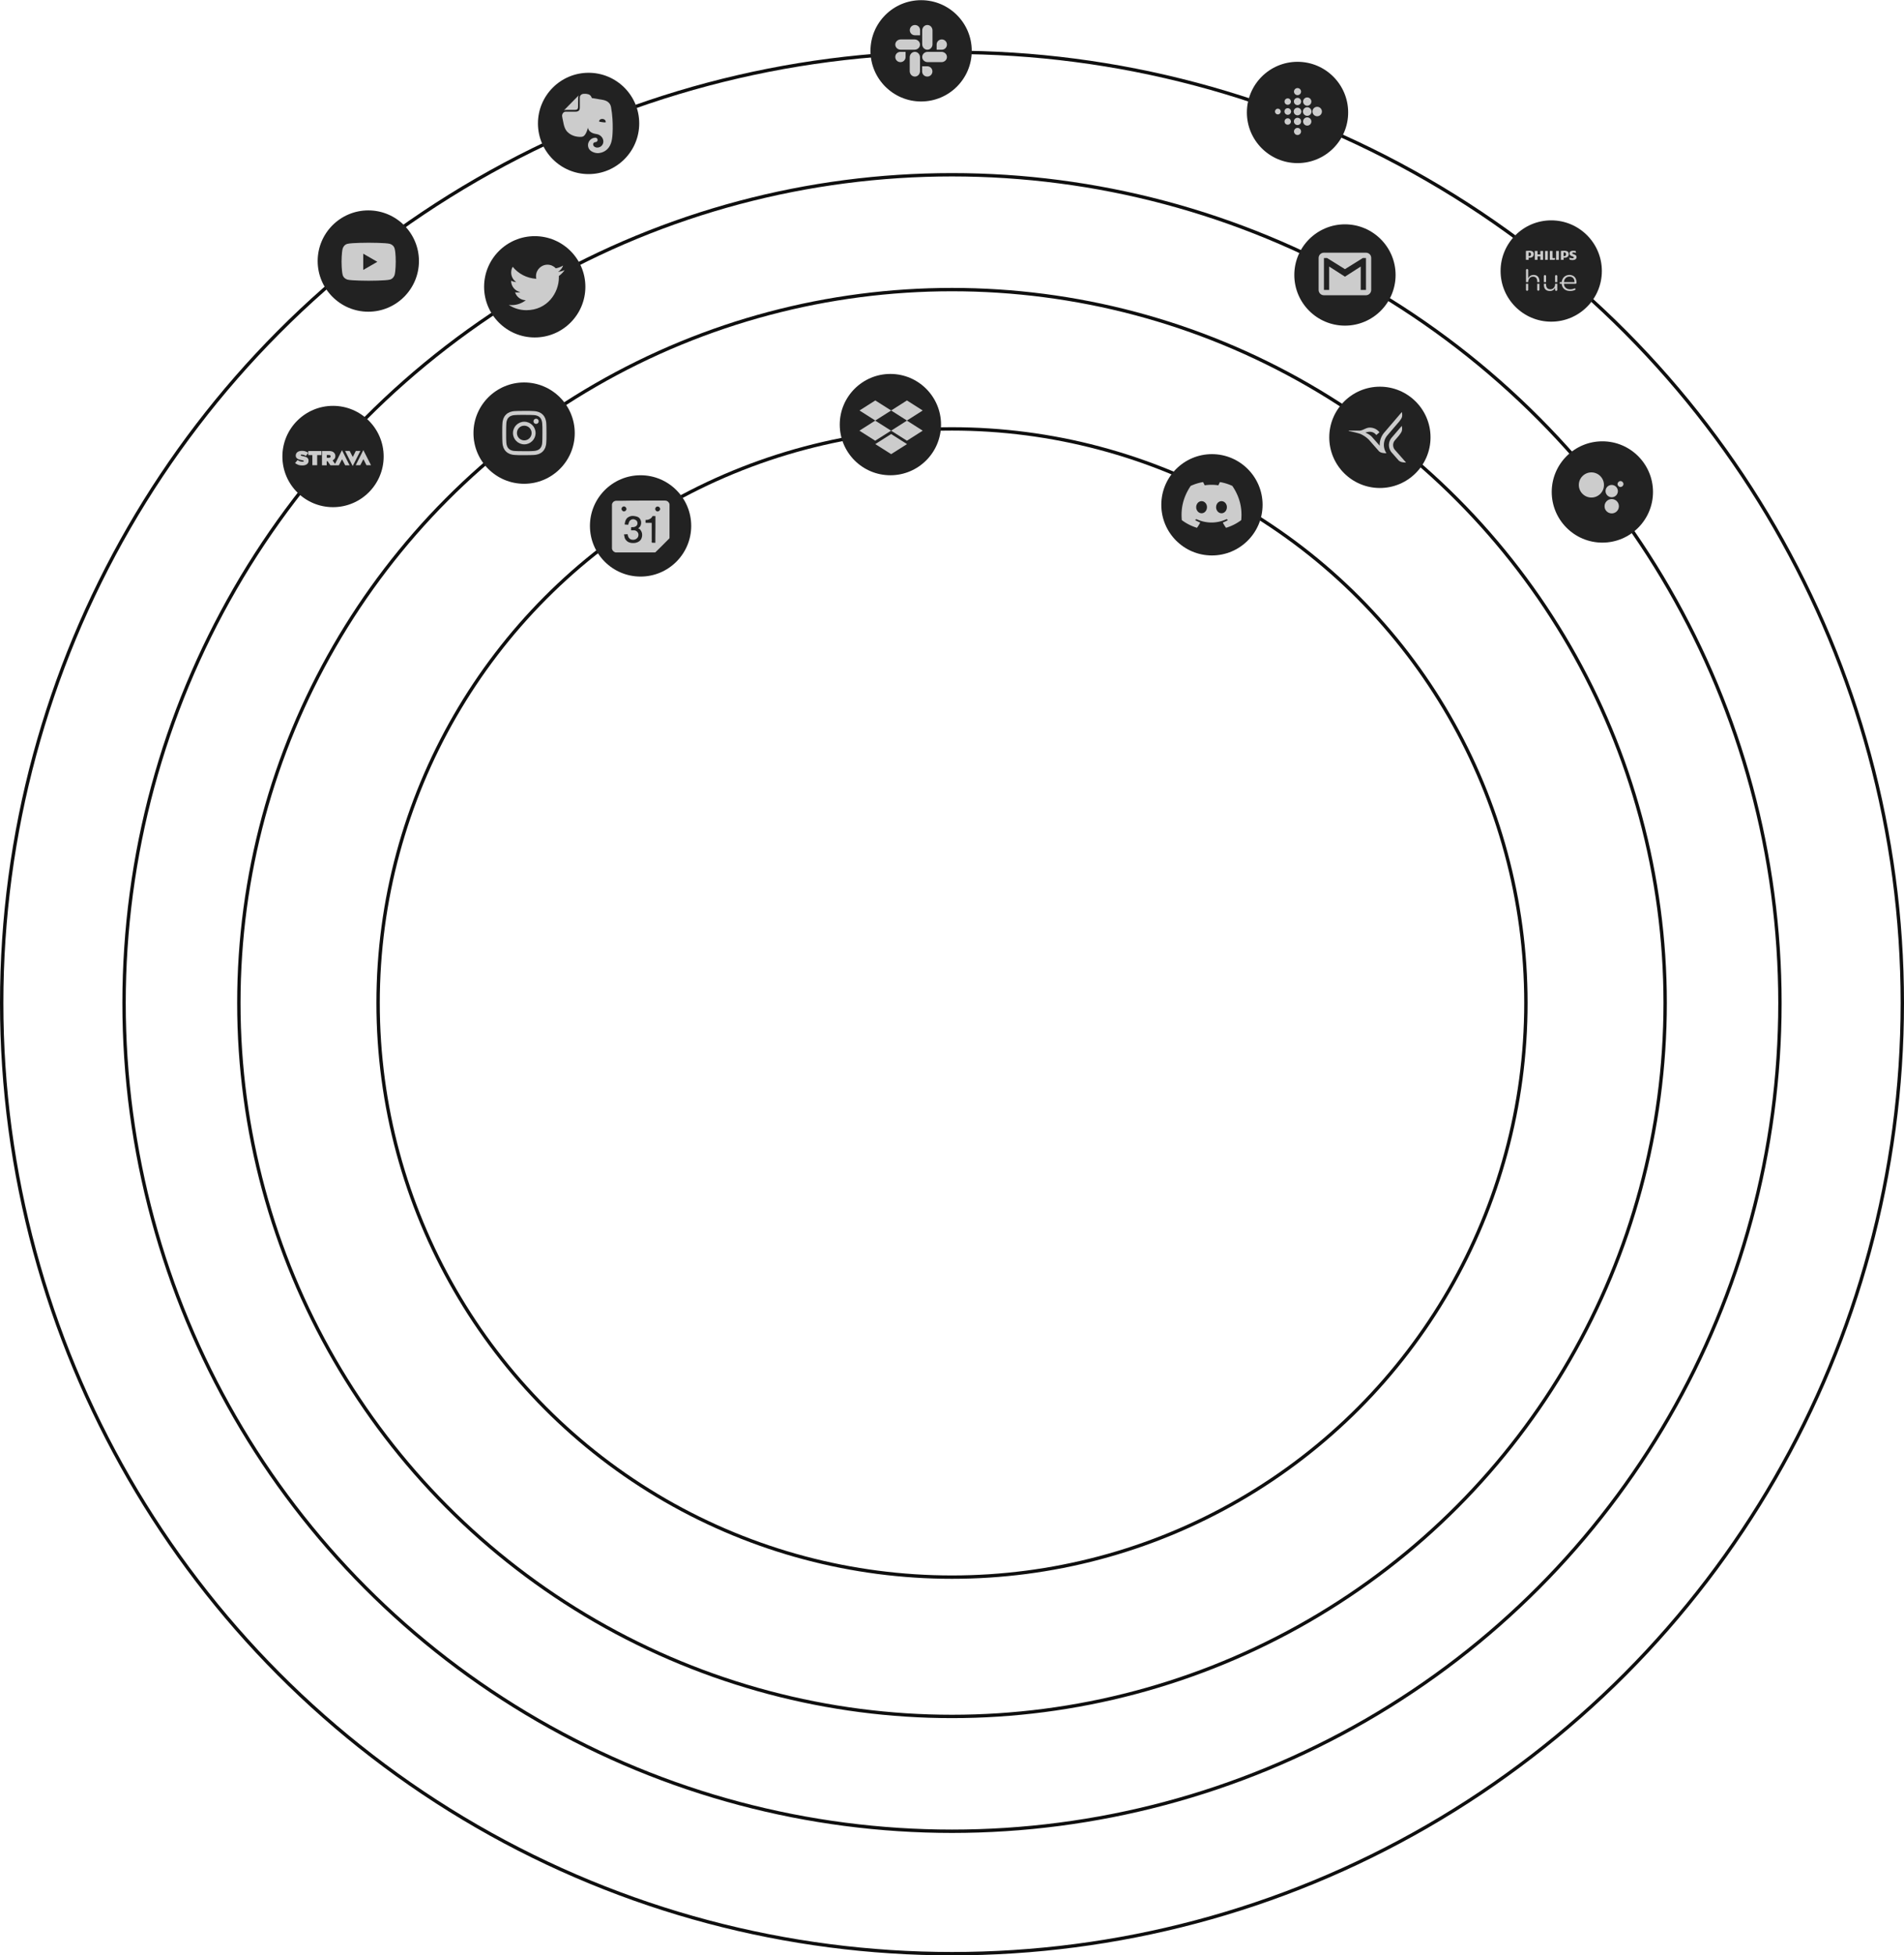 <svg width="2256" height="2316" xmlns="http://www.w3.org/2000/svg"><g fill="none" fill-rule="evenodd"><g transform="translate(2)"><circle stroke="#0F0F0F" stroke-width="4" cx="1126" cy="1188" r="1126"/><g fill-rule="nonzero"><path d="M1067 43.3c-3.4 0-6.1-2.7-6.1-6.1 0-3.4 2.7-6.1 6.1-6.1 3.4 0 6.1 2.7 6.1 6.1v6.1h-6.1zm-.4 4.9c3.6 0 6.5 2.7 6.5 6.1 0 3.4-2.9 6.1-6.5 6.1h-16.3c-3.6 0-6.5-2.7-6.5-6.1 0-3.4 2.9-6.1 6.5-6.1h16.3zm26.1 6.1c0-3.4 2.7-6.1 6.1-6.1 3.4 0 6.1 2.7 6.1 6.1 0 3.4-2.7 6.1-6.1 6.1h-6.1v-6.1zm-4.9-.4c0 3.6-2.7 6.5-6.1 6.5-3.4 0-6.1-2.9-6.1-6.5V37.6c0-3.6 2.7-6.5 6.1-6.5 3.4 0 6.1 2.9 6.1 6.5v16.3z" fill="#CCC"/><path d="M1149.4 60.2c0-33.1-26.9-60-60-60s-60 26.9-60 60 26.9 60 60 60 60-26.9 60-60z" fill="#222"/><path d="M1071 67.5c0 3.4-2.7 6.1-6.1 6.1-3.4 0-6.1-2.7-6.1-6.1 0-3.4 2.7-6.1 6.1-6.1h6.1v6.1zm4.9.4c0-3.6 2.7-6.5 6.1-6.5 3.4 0 6.1 2.9 6.1 6.5v16.3c0 3.6-2.7 6.5-6.1 6.5-3.4 0-6.1-2.9-6.1-6.5V67.9zm6.2-26.1c-3.4 0-6.1-2.7-6.1-6.1 0-3.4 2.7-6.1 6.1-6.1 3.4 0 6.1 2.7 6.1 6.1v6.1h-6.1zm-.5 4.9c3.6 0 6.5 2.7 6.5 6.1 0 3.4-2.9 6.1-6.5 6.1h-16.3c-3.6 0-6.5-2.7-6.5-6.1 0-3.4 2.9-6.1 6.5-6.1h16.3zm26.2 6.1c0-3.4 2.7-6.1 6.1-6.1 3.4 0 6.1 2.7 6.1 6.1 0 3.4-2.7 6.1-6.1 6.1h-6.1v-6.1zm-4.9-.4c0 3.6-2.7 6.5-6.1 6.5-3.4 0-6.1-2.9-6.1-6.5V36.1c0-3.6 2.7-6.5 6.1-6.5 3.4 0 6.1 2.9 6.1 6.5v16.3zm-6.2 26.1c3.4 0 6.1 2.7 6.1 6.1 0 3.4-2.7 6.1-6.1 6.1-3.4 0-6.1-2.7-6.1-6.1v-6.1h6.1zm.5-4.9c-3.6 0-6.5-2.7-6.5-6.1 0-3.4 2.9-6.1 6.5-6.1h16.3c3.6 0 6.5 2.7 6.5 6.1 0 3.4-2.9 6.1-6.5 6.1h-16.3z" fill="#CCC"/><path d="M1475.4 133.2c0-33.1 26.9-60 60-60s60 26.9 60 60-26.9 60-60 60-60-26.9-60-60z" fill="#222"/><path d="M1512.1 128.7c-1.9 0-3.4 1.5-3.4 3.4s1.5 3.4 3.4 3.4 3.4-1.5 3.4-3.4-1.5-3.4-3.4-3.4zm11.7 11.4c-2.1 0-3.8 1.7-3.8 3.8 0 2.1 1.7 3.8 3.8 3.8 2.1 0 3.8-1.7 3.8-3.8-.1-2.1-1.7-3.8-3.8-3.8zm0-12c-2.2 0-3.9 1.8-3.9 3.9 0 2.2 1.8 4 3.9 4 2.2 0 4-1.8 4-4-.1-2.1-1.9-3.9-4-3.9zm0-11.6c-2.1 0-3.8 1.7-3.8 3.8 0 2.1 1.7 3.8 3.8 3.8 2.1 0 3.8-1.7 3.8-3.8-.1-2.1-1.7-3.8-3.8-3.8zm34.9 10c-3.1 0-5.6 2.5-5.6 5.6 0 3.1 2.5 5.6 5.6 5.6 3.1 0 5.6-2.5 5.6-5.6 0-3.1-2.5-5.6-5.6-5.6zm-11.8 12.5c-2.7 0-4.9 2.2-4.9 4.9s2.2 4.9 4.9 4.9 4.9-2.2 4.9-4.9-2.2-4.9-4.9-4.9zm0-12c-2.8 0-5.1 2.3-5.1 5.1s2.3 5.1 5.1 5.1 5.1-2.3 5.1-5.1c-.1-2.8-2.3-5.1-5.1-5.1zm0-11.6c-2.7 0-4.9 2.2-4.9 4.9s2.2 4.9 4.9 4.9 4.9-2.2 4.9-4.9-2.2-4.9-4.9-4.9zm-11.5 36.1c-2.3 0-4.2 1.9-4.2 4.2 0 2.3 1.9 4.2 4.2 4.2 2.3 0 4.2-1.9 4.2-4.2 0-2.3-1.9-4.2-4.2-4.2zm0-12c-2.4 0-4.3 1.9-4.3 4.3s1.9 4.3 4.3 4.3 4.3-1.9 4.3-4.3-1.9-4.3-4.3-4.3zm0-11.9c-2.5 0-4.5 2-4.5 4.5s2 4.5 4.5 4.5 4.5-2 4.5-4.5-2-4.5-4.5-4.5zm0-11.7c-2.4 0-4.3 1.9-4.3 4.3s1.9 4.3 4.3 4.3 4.3-1.9 4.3-4.3c0-2.3-1.9-4.3-4.3-4.3zm4.2-7.4c0 2.3-1.9 4.2-4.2 4.2-2.3 0-4.2-1.9-4.2-4.2 0-2.3 1.9-4.2 4.2-4.2 2.3 0 4.2 1.9 4.2 4.2z" fill="#CCC"/><path d="M635.4 146.2c0-33.1 26.9-60 60-60s60 26.9 60 60-26.9 60-60 60-60-26.9-60-60z" fill="#222"/><g fill="#CCC"><path d="M698.7 179.1c-2-1.2-3-3-3.4-4-.4-1-.6-2.1-.6-3.2 0-4.8 4-8.8 8.8-8.8 1.5 0 2.6 1.2 2.6 2.6 0 1-.5 1.8-1.4 2.3-.3.2-.7.3-1 .3-.3 0-1.4.2-1.9.6-.6.5-1 1.2-1 2 0 .9.3 1.7.9 2.3 1.1 1.1 2.5 1.6 4 1.6 4 0 7.2-3.2 7.2-7.2 0-3.6-2.4-6.7-5.6-8.1-.5-.2-1.2-.4-1.9-.6-.9-.2-1.7-.3-1.7-.3-2.5-.3-8.6-2.2-9-7.6 0 0-1.8 8.2-5.4 10.4-.3.2-.8.3-1.3.5-.5.1-1.1.2-1.3.2-5.9.3-12.1-1.5-16.4-5.9 0 0-2.9-2.4-4.4-9.1-.1-.4-.2-.9-.3-1.5-.4-1.6-.8-3.8-1.2-5.8-.1-.7-.2-1.4-.3-1.9 0-.2 0-.4-.1-.5 0-2.8 1.7-4.8 3.9-5.1h11.9c2 0 3.2-.5 4-1.2 1-.9 1.2-2.3 1.2-3.9V115c.3-2.2 2.2-3.9 5.1-3.9h1.4c.6 0 1.3 0 1.9.2.5.1.9.2 1.5.3 3.5.9 4.3 4.5 4.3 4.5s6.7 1.2 10.1 1.7c.3 0 .6.1.9.1 3.6.6 10.4 1.6 11.8 9 3.5 19 1.4 37.4 1.2 37.4-2.5 17.9-17.4 17.1-17.4 17.1-3.1-.2-5.5-1.3-7.1-2.3zm9.3-36.2c-.1.3-.2.7-.2.8 0 .2.1.2.2.3h.1c.8.3 1.9.5 3.6.7 1.6.2 2.8.4 3.6.2h.1c.1 0 .2 0 .3-.2.1-.1 0-.5 0-.8-.2-1.6-1.6-2.8-3.5-3-2-.2-3.6.5-4.2 2z"/><path d="M682.9 126.7c0 .7-.1 1.9-.8 2.6-.8.7-1.9.8-2.6.8h-7.4c-2.2 0-3.4 0-4.3.1-.5.1-1.1.3-1.3.4-.1 0-.1 0-.1-.1l17-17.3c.1-.1.1 0 .1.1v.1c-.1.3-.3.8-.4 1.2-.1.9-.1 2.2-.1 4.3l-.1 7.8z"/></g><path d="M374.4 309.2c0-33.1 26.9-60 60-60s60 26.9 60 60-26.9 60-60 60-60-26.9-60-60z" fill="#222"/></g><path d="M465.6 294.5c-.7-2.8-2.9-4.9-5.7-5.7-5-1.3-25.1-1.3-25.1-1.3s-20.1 0-25.1 1.3c-2.8.7-4.9 2.9-5.7 5.7-1.3 5-1.3 15.5-1.3 15.5s0 10.5 1.3 15.5c.7 2.8 2.9 4.9 5.7 5.7 5 1.3 25.1 1.3 25.1 1.3s20.1 0 25.1-1.3c2.8-.7 4.9-2.9 5.7-5.7 1.3-5 1.3-15.5 1.3-15.5s.1-10.5-1.3-15.5z" fill="#CCC" fill-rule="nonzero"/><path fill="#222" fill-rule="nonzero" d="m428.4 319.7 16.7-9.6-16.7-9.6zM1776 321c0-33.1 26.9-60 60-60s60 26.9 60 60-26.9 60-60 60-60-26.9-60-60z"/><g fill="#CCC" fill-rule="nonzero"><path d="M1857.643 325.665c-5.093 0-8.739 3.455-9.182 8.523h-1.653a.956.956 0 0 0 0 1.912h1.652c.376 5.211 4.096 8.537 9.763 8.537a13.11 13.11 0 0 0 5.79-1.127 1.08 1.08 0 0 0 .75-1.202.833.833 0 0 0-.368-.601 1.27 1.27 0 0 0-1.065-.02c-.32.095-.608.198-.88.293a9.998 9.998 0 0 1-3.987.683c-4.363 0-7.25-2.548-7.36-6.495v-.061h13.593a1.118 1.118 0 0 0 1.256-1.154v-.158c-.021-8.468-6.364-9.13-8.309-9.13zm5.925 8.523h-12.466v-.076c.3-3.94 2.895-6.49 6.609-6.49 2.826 0 5.85 1.707 5.85 6.502l.007.064zm-33.69-6.973a1.298 1.298 0 1 0-2.586 0v6.973h2.587v-6.973zm10.71 9.52c0 3.306-2.361 5.887-5.385 5.887-3.58 0-5.312-1.905-5.312-5.818v-.684h-2.587v.847c0 5.102 2.403 7.69 7.147 7.69a6.403 6.403 0 0 0 6.09-3.606l.048-.09v2.147a1.298 1.298 0 1 0 2.587 0v-7.001h-2.587v.628zm1.298-10.852a1.208 1.208 0 0 0-1.297 1.366v6.937h2.587v-6.971a1.209 1.209 0 0 0-1.29-1.332zm-26.694-.218c-4.137 0-5.762 2.67-6.144 3.49l-.334.682v-9.773a1.257 1.257 0 0 0-1.297-1.407 1.256 1.256 0 0 0-1.298 1.407v14.124h2.595v-.042c0-3.114 1.795-6.467 5.742-6.467 3.215 0 4.99 2.05 4.99 5.819v.682h2.595v-.614c-.02-5.088-2.451-7.902-6.854-7.902h.005zm-9.093 17.326a1.257 1.257 0 0 0 1.297 1.4 1.256 1.256 0 0 0 1.318-1.4v-6.884h-2.615v6.884zm13.326 0a1.298 1.298 0 1 0 2.595 0v-6.884h-2.595v6.884zM1826.354 297.22h-3.223v4.198h-3.356v-4.197h-3.223v10.56h3.223v-4.154h3.356v4.154h3.223v-10.56zm11.213 8.44v-8.44h-3.223v10.561h5.829l.484-2.122h-3.09zm-5.606-8.44h-3.224v10.561h3.224v-10.56zm13.068 0h-3.222v10.561h3.222v-10.56zm15.893 2.696c0-.575.574-.84 1.5-.84 1.016 0 2.12.222 2.871.532l-.264-2.299c-.84-.177-1.59-.309-2.958-.309-2.605 0-4.371 1.028-4.371 3.182 0 3.71 5.034 2.96 5.034 4.683 0 .662-.487 1.015-1.679 1.015-1.058 0-2.694-.353-3.665-.84l.355 2.432c.97.354 2.294.53 3.355.53 2.692 0 4.9-.884 4.9-3.536 0-3.533-5.078-2.87-5.078-4.55zm-9.093 5.347c3 0 4.9-1.547 4.9-4.243 0-2.959-2.03-4.02-5.343-4.02-1.28 0-2.826.089-3.929.22v10.561h3.224v-2.518h1.148zm1.721-4.198c0 1.37-.662 2.298-2.341 2.298h-.528v-4.364c.187-.01.363-.01.528-.01 1.59 0 2.341.75 2.341 2.076zm-43.178 4.198c3.001 0 4.9-1.547 4.9-4.243 0-2.959-2.031-4.02-5.342-4.02-1.281 0-2.825.089-3.93.22v10.561h3.224v-2.518h1.148zm1.722-4.198c0 1.37-.663 2.298-2.34 2.298h-.53v-4.364c.187-.01.364-.01.53-.01 1.589 0 2.34.75 2.34 2.076z"/></g></g><g transform="translate(147 207)"><circle stroke="#0F0F0F" stroke-width="4" cx="981" cy="981" r="981"/><g fill-rule="nonzero"><path d="M426.6 132.7c0-33.1 26.9-60 60-60s60 26.9 60 60-26.9 60-60 60c-33.2 0-60-26.9-60-60z" fill="#222"/><path d="M476.6 160.4c25 0 38.6-20.7 38.6-38.7v-1.8c2.6-1.9 5-4.3 6.8-7-2.4 1.1-5 1.8-7.8 2.1 2.8-1.7 5-4.3 6-7.5-2.6 1.6-5.5 2.7-8.6 3.3-2.5-2.6-6-4.3-9.9-4.3-7.5 0-13.6 6.1-13.6 13.6 0 1.1.1 2.1.4 3.1-11.3-.6-21.3-6-28-14.2-1.2 2-1.8 4.3-1.8 6.8 0 4.7 2.4 8.9 6 11.3-2.2-.1-4.3-.7-6.1-1.7v.2c0 6.6 4.7 12.1 10.9 13.3-1.1.3-2.3.5-3.6.5-.9 0-1.7-.1-2.6-.2 1.7 5.4 6.7 9.3 12.7 9.4-4.6 3.6-10.5 5.8-16.9 5.8-1.1 0-2.2-.1-3.2-.2 5.9 3.9 13.1 6.2 20.7 6.2z" fill="#CCC"/><path d="M1386.6 118.7c0-33.1 26.9-60 60-60s60 26.9 60 60-26.9 60-60 60-60-26.9-60-60z" fill="#222"/><path d="M1471.5 136.4h-6.2v-27.7l-18.7 12-18.7-12v27.7h-6.2V98.6h3.7l21.2 13.2 21.2-13.2h3.7v37.8zm0-44.1h-49.9c-3.4 0-6.2 2.8-6.2 6.3v37.8c0 3.5 2.8 6.3 6.2 6.3h49.9c3.4 0 6.2-2.8 6.2-6.3V98.6c.1-3.5-2.7-6.3-6.2-6.3z" fill="#CCC"/><path d="M187.6 333.7c0-33.1 26.9-60 60-60s60 26.9 60 60-26.9 60-60 60c-33.2 0-60-26.9-60-60z" fill="#222"/><path d="m247.1 338.3 2.9 4.2 8.2-16.3 9 17.9H262l-3.7-7.2-3.8 7.2h-9.8c-.2 0-.2 0-.3-.1l-.1-.1-2.7-4c-.1-.1-.1-.2-.1-.2-.1-.1-.1-.2-.2-.3-.1-.1-.2-.1-.6-.1h-.6v4.8h-5.6v-16.9h8.8c1.7 0 3.8.5 5 1.5 1.7 1.4 2.3 3.3 2 5.4-.2 1.4-.8 2.4-1.9 3.3-.4.4-.6.5-1 .7-.1.1-.2.1-.3.2zm-6.9-3.1h2.7c1.1 0 1.8-.6 1.9-1.7 0-1.3-1.2-1.6-2.3-1.6h-2.3v3.3zm-29.1 2.9c.6.1 2.2.4 1.8 1.3-.5 1-4.1.2-5.2-.3-1.4-.7-1.4-.7-2.1-1.2l-3 3.6c3 2 4.8 2.8 8.6 2.8 3.7 0 7.1-1.4 7.4-5.1.3-4.3-3-5.1-6.2-5.8-.6-.1-1.2-.3-1.7-.4h-.1c-.6-.1-1.4-.4-1.3-1.1.1-.6 1.5-.5 2-.4 1.4.1 3.1.8 4.1 1.6l2.8-3.8c-2.5-1.7-4.7-2.4-7.8-2.3-3.5.1-6.7 1.5-7 5.4-.2 4.1 4.3 5.1 7.7 5.7zm12.1-6.1h-5v-4.8h15.6v4.8h-5v12h-5.7v-12h.1zm47.7 13 9.1-17.9h-5.4l-3.6 7.2-3.7-7.2h-5.4l9 17.9zm21.7-1-9.1-17.9-9 17.9h5.4l3.7-7.2 3.6 7.2h5.4z" fill="#CCC"/><path d="M1691.6 375.7c0-33.1 26.9-60 60-60s60 26.9 60 60-26.9 60-60 60-60-26.9-60-60z" fill="#222"/><path d="M1738.6 382.3c8.3 0 14.9-6.7 14.9-14.9s-6.7-14.9-14.9-14.9-14.9 6.7-14.9 14.9 6.7 14.9 14.9 14.9zm26.9-.9c3.7-1.5 5.5-5.8 3.9-9.5-1.5-3.7-5.8-5.5-9.5-4s-5.5 5.8-4 9.5c1.6 3.8 5.9 5.6 9.6 4zm-2.8 19.7c4.7 0 8.5-3.8 8.5-8.5s-3.8-8.5-8.5-8.5-8.5 3.8-8.5 8.5c-.1 4.7 3.8 8.5 8.5 8.5zm10.4-31.3c1.9 0 3.5-1.6 3.5-3.5s-1.6-3.5-3.5-3.5-3.5 1.6-3.5 3.5 1.6 3.5 3.5 3.5z" fill="#CCC"/></g></g><g transform="translate(283 343)"><circle stroke="#0F0F0F" stroke-width="4" cx="845" cy="845" r="845"/><g fill-rule="nonzero"><path d="M1292 175c0-33.1 26.9-60 60-60s60 26.9 60 60-26.9 60-60 60-60-26.8-60-60z" fill="#222"/><path d="m1360.927 172.573 14.063-16.41c2.67-3.664 4.232-5.179 3.032-11.163l-20.873 24.366a22.44 22.44 0 0 0-4.047 6.92 22.434 22.434 0 0 0-1.327 8.627l-9.112-10.36-.011-.011a16.294 16.294 0 0 0-2.671-2.337 28.212 28.212 0 0 0-5.147-2.807 18.82 18.82 0 0 1 1.84-.55 14.522 14.522 0 0 1 3.331-.415c1.26 0 2.497.198 3.683.672 1.178.476 2.323 1.224 3.435 2.431l.612.713 3.787-3.199-.68-.794-.03-.033a14.409 14.409 0 0 0-5.269-3.704 14.802 14.802 0 0 0-5.538-1.034c-.427 0-.846.02-1.265.049-4.14.68-6.696 3.128-10.523 3.525l-.006.003h-12.974c-.286 0-.326.408-.049.462 3.405.68 9.466 1.98 13.725 3.441 3.237 1.499 6.346 3.414 8.8 5.728.48.384.897.767 1.242 1.148l12.137 13.799c1.727 1.42 3.952 2.138 8.687 2.173a17.474 17.474 0 0 1-1.969-3.789 17.498 17.498 0 0 1-.04-12.058c.72-1.973 1.79-3.8 3.157-5.393zM1383 204.84c-4.912-.063-7.053-.898-8.813-2.516l-2.725-3.098c-.18-.218-.362-.435-.558-.664l.03.065-4.828-5.489a13.572 13.572 0 0 1-2.565-13.616 13.55 13.55 0 0 1 2.467-4.2l11.922-13.86c1.218 6.174-.544 7.553-3.427 11.587l-4.725 5.488a8.606 8.606 0 0 0-2.094 5.636 8.66 8.66 0 0 0 2.157 5.707L1383 204.84z" fill="#CCC"/><path d="M278 170c0-33.1 26.9-60 60-60s60 26.9 60 60-26.9 60-60 60-60-26.8-60-60z" fill="#222"/><g fill="#CCC"><path d="M327.5 143.9c2.8-.1 3.7-.2 10.8-.2 7.1 0 8 0 10.8.2 2.8.1 4.7.6 6.4 1.2 1.7.7 3.2 1.6 4.6 3 1.5 1.5 2.3 2.9 3 4.6.6 1.7 1.1 3.6 1.2 6.4.1 2.8.2 3.7.2 10.8 0 7.1 0 8-.2 10.8-.1 2.8-.6 4.7-1.2 6.4-.7 1.7-1.6 3.2-3 4.6-1.5 1.5-2.9 2.3-4.6 3-1.7.6-3.6 1.1-6.4 1.2-2.8.1-3.7.2-10.8.2-7.1 0-8 0-10.8-.2-2.8-.1-4.7-.6-6.4-1.2-1.7-.7-3.2-1.6-4.6-3-1.5-1.5-2.3-2.9-3-4.6-.6-1.7-1.1-3.6-1.2-6.4-.1-2.8-.2-3.7-.2-10.8 0-7.1 0-8 .2-10.8.1-2.8.6-4.7 1.2-6.4.7-1.7 1.6-3.2 3-4.6 1.5-1.5 2.9-2.3 4.6-3 1.7-.6 3.6-1.1 6.4-1.2zm21.3 4.7c-2.8-.1-3.6-.2-10.6-.2s-7.8 0-10.6.2c-2.6.1-4 .6-4.9.9-1.2.5-2.1 1-3 1.9-.9.9-1.5 1.8-1.9 3-.4.9-.8 2.3-.9 4.9-.1 2.8-.2 3.6-.2 10.6s0 7.8.2 10.6c.1 2.6.6 4 .9 4.9.5 1.2 1 2.1 1.9 3 .9.9 1.8 1.5 3 1.9.9.4 2.3.8 4.9.9 2.8.1 3.6.2 10.6.2s7.8 0 10.6-.2c2.6-.1 4-.6 4.9-.9 1.2-.5 2.1-1 3-1.9.9-.9 1.5-1.8 1.9-3 .4-.9.8-2.3.9-4.9.1-2.8.2-3.6.2-10.6s0-7.8-.2-10.6c-.1-2.6-.6-4-.9-4.9-.5-1.2-1-2.1-1.9-3-.9-.9-1.8-1.5-3-1.9-.9-.4-2.3-.8-4.9-.9z"/><path d="M324.8 169.9c0-7.4 6-13.4 13.4-13.4s13.4 6 13.4 13.4-6 13.4-13.4 13.4-13.4-6-13.4-13.4zm4.7 0c0 4.8 3.9 8.7 8.7 8.7 4.8 0 8.7-3.9 8.7-8.7 0-4.8-3.9-8.7-8.7-8.7-4.8-.1-8.7 3.8-8.7 8.7z"/></g><path d="M352.2 159.1c1.7 0 3.1-1.4 3.1-3.1 0-1.7-1.4-3.1-3.1-3.1-1.7 0-3.1 1.4-3.1 3.1 0 1.7 1.4 3.1 3.1 3.1z" fill="#CCC"/></g></g><g transform="translate(448 442)"><circle stroke="#0F0F0F" stroke-width="4" cx="680" cy="746" r="680"/><path d="M547 60.9c0-33.1 26.9-60 60-60s60 26.9 60 60-26.9 60-60 60-60-26.8-60-60z" fill="#222" fill-rule="nonzero"/><path d="m589.1 32.3-18.7 11.9 18.7 11.9 18.8-11.9-18.8-11.9zm37.5 0-18.7 11.9 18.7 11.9 18.7-11.9-18.7-11.9zm-56.3 35.8L589 80l18.8-11.9L589 56.2l-18.7 11.9zm56.3-11.9-18.7 11.9L626.6 80l18.7-11.9-18.7-11.9zM589.1 84l18.8 11.9L626.7 84l-18.8-11.9L589.1 84z" fill="#CCC" fill-rule="nonzero"/><path d="M928 155.9c0-33.1 26.9-60 60-60s60 26.9 60 60-26.9 60-60 60-60-26.8-60-60z" fill="#222" fill-rule="nonzero"/><path d="M1012.105 133.486a58.55 58.55 0 0 0-14.452-4.482.22.22 0 0 0-.233.11 40.784 40.784 0 0 0-1.8 3.696c-5.456-.817-10.885-.817-16.23 0-.485-1.164-1.201-2.586-1.828-3.696a.228.228 0 0 0-.233-.11 58.386 58.386 0 0 0-14.451 4.482.207.207 0 0 0-.096.082c-9.204 13.751-11.726 27.165-10.489 40.412a.244.244 0 0 0 .093.166c6.073 4.46 11.955 7.167 17.729 8.962a.23.23 0 0 0 .249-.082 42.08 42.08 0 0 0 3.627-5.9.225.225 0 0 0-.123-.312 38.772 38.772 0 0 1-5.539-2.64.228.228 0 0 1-.022-.378c.372-.278.744-.569 1.1-.862a.22.22 0 0 1 .23-.03c11.619 5.304 24.198 5.304 35.68 0a.219.219 0 0 1 .233.028c.356.293.728.586 1.103.864a.228.228 0 0 1-.02.378 36.384 36.384 0 0 1-5.54 2.637.227.227 0 0 0-.121.316 47.249 47.249 0 0 0 3.624 5.896.225.225 0 0 0 .249.085c5.801-1.795 11.684-4.502 17.757-8.962a.228.228 0 0 0 .092-.164c1.48-15.315-2.48-28.618-10.497-40.411a.18.18 0 0 0-.092-.085zm-36.38 32.428c-3.497 0-6.38-3.212-6.38-7.156 0-3.945 2.827-7.156 6.38-7.156 3.583 0 6.438 3.24 6.382 7.156 0 3.944-2.827 7.156-6.381 7.156zm23.593 0c-3.498 0-6.38-3.212-6.38-7.156 0-3.945 2.826-7.156 6.38-7.156 3.582 0 6.437 3.24 6.38 7.156 0 3.944-2.798 7.156-6.38 7.156z" fill="#CCC" fill-rule="nonzero"/><path d="M251 180.9c0-33.1 26.9-60 60-60s60 26.9 60 60-26.9 60-60 60-60-26.8-60-60z" fill="#222" fill-rule="nonzero"/><path d="M291.3 163.7c1.6.1 3-1.5 3-2.8 0-1.5-1.4-3.1-3-3.1-1.5 0-2.8 1.2-2.9 2.9 0 1.6 1.7 3.2 2.9 3zm37.1-2.9c-.2 1.6 1.5 3 2.7 3 1.6 0 3-1.5 3.1-2.7.1-1.9-1.5-3.2-3-3.2-1.4 0-2.9 1.2-2.8 2.9zm.2 21.5V169.6c0-.3-.1-.4-.4-.4H326c-.6 0-1 .1-1.2.7 0 .1-.1.2-.1.3-1.3 2.1-3.3 3-5.6 3.5-.6.1-1.2.1-1.9.1-.2 0-.3.1-.3.3v2.9c0 .2.1.3.3.3h6.7c.2 0 .3 0 .3.3v18.9c0 .9.2 1.7-.1 2.6v.2c0 .2.1.4.1.7 0 .7.1.8.8.8 1.1 0 2.1 0 3.2.1.3 0 .3-.1.3-.3V195c.1-4.3.1-8.5.1-12.7zm-20.4 1.5c.1-.1.2-.1.2-.2 1-.6 1.8-1.5 2.4-2.6.4-.8.7-1.7.8-2.7.2-1.6 0-3.2-.7-4.7-.9-2-2.5-3.3-4.6-3.8-.9-.3-1.9-.4-2.9-.6-2-.3-3.9-.1-5.7.7-1.4.6-2.5 1.4-3.4 2.6-.7 1-1.2 2-1.5 3.2-.3.9-.4 1.9-.6 2.9-.1.6-.1.7.6.7h.2c1 .1 2.1.1 3.1.2.2 0 .3-.1.4-.3.1-.4.2-.9.3-1.3.2-.8.5-1.6.9-2.3.2-.4.5-.9.9-1.2.4-.3.8-.6 1.2-.8 1.3-.7 2.7-.8 4.1-.3 1.1.4 2.1.9 2.7 1.9.4.6.7 1.2.7 2v.8c0 1.5-.7 2.6-2 3.4-.8.5-1.6.8-2.5.9-.8.1-1.6.1-2.5.1-.4 0-.5 0-.5.4 0 1 0 1.9-.1 2.9 0 .3.1.4.4.4h3.2c.7 0 1.4.2 2.1.5.7.3 1.3.8 1.8 1.4.9 1 1.3 2.1 1.3 3.4 0 .8-.1 1.5-.4 2.2-.2.6-.5 1-.9 1.5-.6.7-1.3 1.2-2.1 1.6-.7.3-1.4.5-2.2.6-.9.1-1.8 0-2.7-.2-.7-.2-1.4-.4-2-1-.5-.4-.9-1-1.3-1.5-.5-.6-.7-1.4-.9-2.2-.2-.4-.2-.9-.3-1.4 0-.3-.2-.4-.5-.3-.4 0-.8 0-1.1.1-.8 0-1.6 0-2.4.1-.3 0-.4.1-.3.4.1.5.2.9.3 1.4.2 1.1.4 2.3.9 3.4.6 1.2 1.5 2.1 2.5 3 .8.6 1.7 1.1 2.6 1.4.8.2 1.6.5 2.4.6.9.1 1.9.1 2.9.1 1.2 0 2.4-.3 3.6-.7.9-.3 1.8-.7 2.5-1.2 1.1-.7 1.9-1.5 2.5-2.6.2-.4.5-.9.6-1.4.3-.8.5-1.6.6-2.4.1-1.1.1-2.2-.1-3.3-.3-1.3-.8-2.5-1.6-3.5-.6-1.2-1.6-1.9-2.9-2.3zm3.1-32.9h28.9c2.2 0 4.1 1.5 4.9 3.5.1.3.2.7.2 1v39.4c0 .5-.1.8-.4 1.1-1.4 1.3-2.7 2.7-4.1 4.1l-7.4 7.4c-1.5 1.5-3.1 3-4.6 4.5-.3.3-.5.4-.8.4h-46.5c-.3 0-.7-.1-1-.3-1.5-.6-2.6-1.7-3.2-3.3-.1-.3-.2-.7-.2-1.1v-51.9c0-1 .5-1.9 1.1-2.7.7-.9 1.6-1.4 2.6-1.7.7-.2 1.3-.2 2-.2h6.4c7.5-.2 14.8-.2 22.1-.2z" fill="#CCC" fill-rule="nonzero"/></g></g></svg>